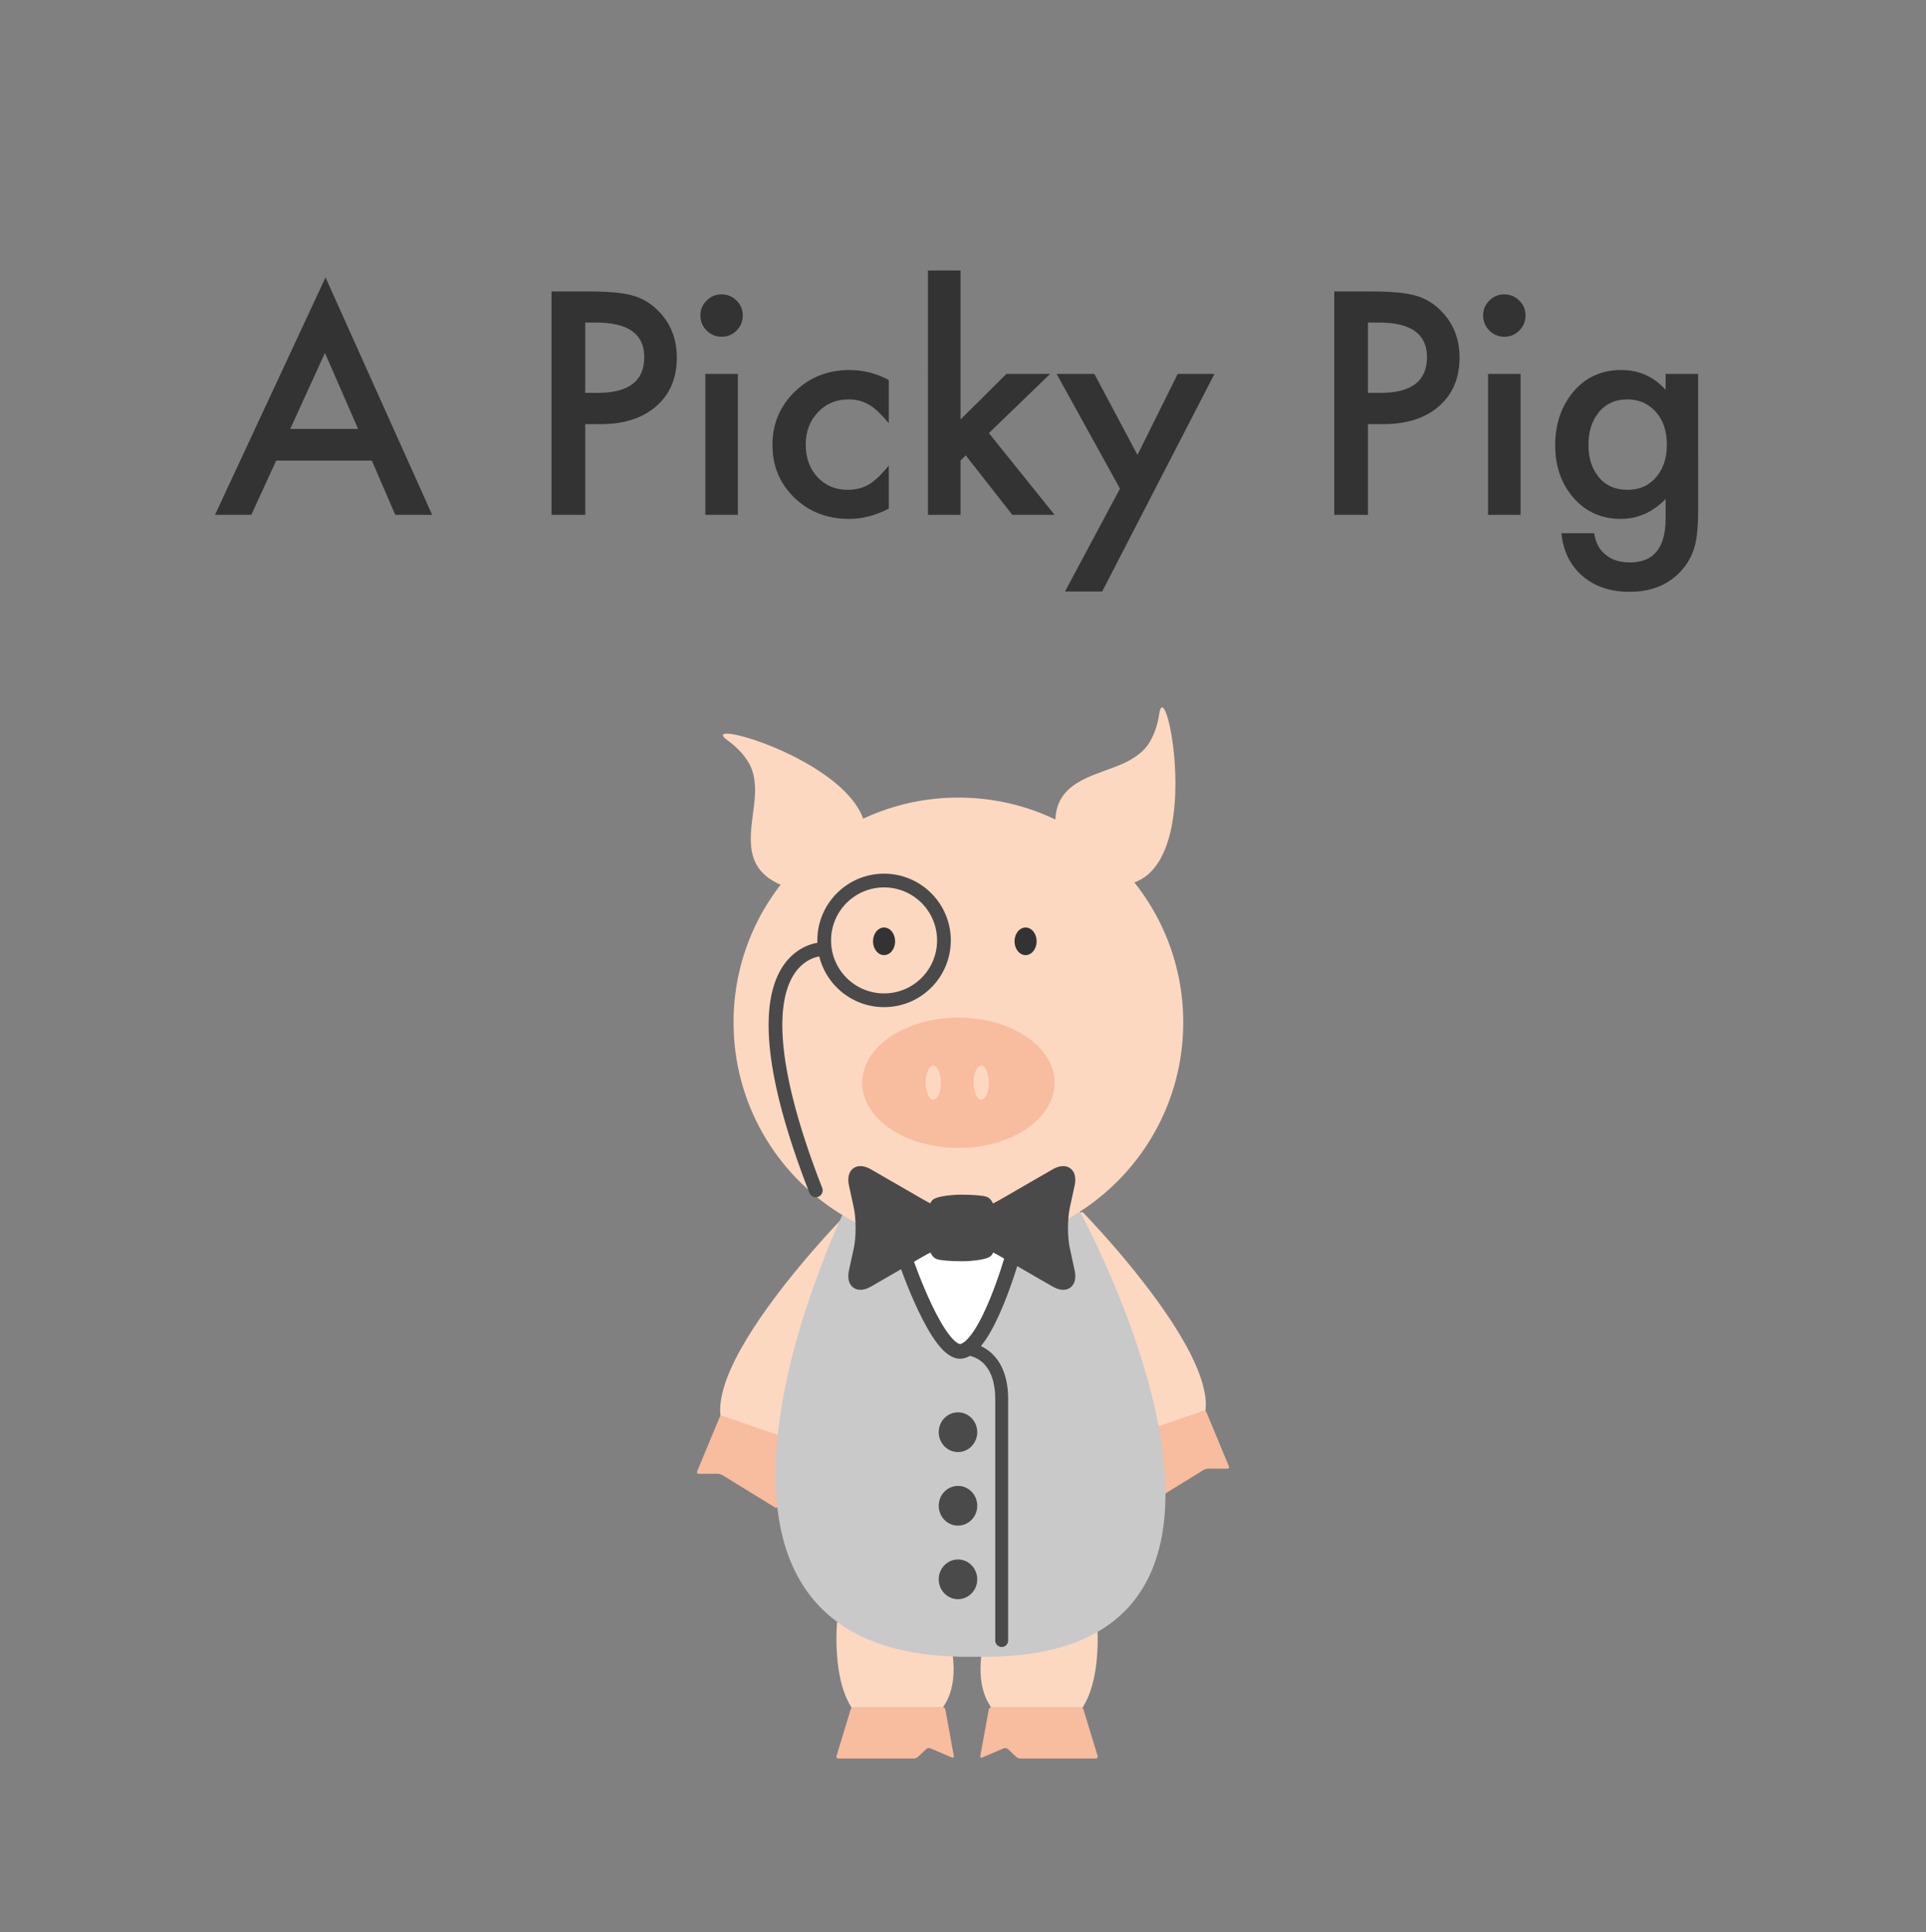 <?xml version="1.0" encoding="utf-8"?>
<!-- Generator: Adobe Illustrator 17.0.2, SVG Export Plug-In . SVG Version: 6.00 Build 0)  -->
<!DOCTYPE svg PUBLIC "-//W3C//DTD SVG 1.1//EN" "http://www.w3.org/Graphics/SVG/1.1/DTD/svg11.dtd">
<svg version="1.1" id="Layer_1" xmlns="http://www.w3.org/2000/svg" xmlns:xlink="http://www.w3.org/1999/xlink" x="0px" y="0px"
	 width="299px" height="300px" viewBox="0 0 299 300" enable-background="new 0 0 299 300" xml:space="preserve">
<rect x="0" y="0" width="299" height="300" fill="#808080" stroke="none"/>
<g>
	<path fill="#FCD8C1" d="M168.069,188.174c0,0,32.986,33.692,12.325,36.123c-12.428,1.463-15.445-18.019-19.48-27.301
		C158.037,190.378,168.069,188.174,168.069,188.174z"/>
	<g>
		<path fill="#F8BC9F" d="M186.777,219.052c0.208-0.071,0.447,0.036,0.531,0.239l3.47,8.362c0.084,0.203-0.027,0.368-0.246,0.368
			l-2.935-0.007c-0.22-0.001-0.553,0.093-0.74,0.208l-8.158,5.009c-0.187,0.115-0.413,0.045-0.501-0.157l-4.075-9.254
			c-0.089-0.201,0.009-0.424,0.217-0.495L186.777,219.052z"/>
	</g>
	<path fill="#FCD8C1" d="M129.954,251.806c0,0-1.469,14.919,6.598,16.308c8.067,1.389,13.323-3.473,10.897-13.546"/>
	<g>
		<path fill="#F8BC9F" d="M132.057,265.413c0.064-0.21,0.296-0.382,0.516-0.382h13.718c0.22,0,0.432,0.177,0.471,0.393l1.317,7.203
			c0.04,0.216-0.094,0.323-0.296,0.236l-3.343-1.424c-0.202-0.086-0.498-0.033-0.657,0.119l-1.247,1.186
			c-0.159,0.151-0.469,0.275-0.689,0.275h-11.705c-0.22,0-0.347-0.172-0.283-0.382L132.057,265.413z"/>
	</g>
	<path fill="#FCD8C1" d="M170.308,251.806c0,0,1.469,14.919-6.598,16.308s-13.323-3.473-10.897-13.546"/>
	<g>
		<path fill="#F8BC9F" d="M168.205,265.413c-0.064-0.21-0.296-0.382-0.516-0.382h-13.718c-0.22,0-0.432,0.177-0.471,0.393
			l-1.317,7.203c-0.04,0.216,0.094,0.323,0.296,0.236l3.343-1.424c0.202-0.086,0.498-0.033,0.657,0.119l1.247,1.186
			c0.159,0.151,0.469,0.275,0.689,0.275h11.705c0.22,0,0.347-0.172,0.283-0.382L168.205,265.413z"/>
	</g>
	<path fill="#FCD8C1" d="M130.931,188.972c0,0-32.986,33.692-12.325,36.123c12.428,1.463,15.445-18.019,19.48-27.301
		C140.963,191.176,130.931,188.972,130.931,188.972z"/>
	<g>
		<path fill="#F8BC9F" d="M112.223,219.851c-0.208-0.071-0.447,0.036-0.531,0.239l-3.47,8.362c-0.084,0.203,0.027,0.368,0.246,0.368
			l2.935-0.007c0.22-0.001,0.553,0.093,0.74,0.208l8.158,5.009c0.187,0.115,0.413,0.045,0.501-0.157l4.075-9.254
			c0.089-0.201-0.009-0.424-0.217-0.495L112.223,219.851z"/>
	</g>
	<path fill="#FCD8C1" d="M134.3,130.913c2.482-11.604-27.089-20.078-21.33-15.954c1.573,1.126,3.177,2.796,3.803,4.652
		c0.395,1.167,0.492,2.522,0.433,3.742c-0.215,4.417-2.231,9.839,2.134,12.977c1.182,0.851,2.64,1.465,4.096,1.642"/>
	<path fill="#FCD8C1" d="M175.618,137.157c11.443-3.14,5.347-33.292,4.339-26.28c-0.275,1.915-1.019,4.108-2.379,5.518
		c-0.854,0.888-2.012,1.598-3.123,2.108c-4.02,1.843-9.761,2.55-10.536,7.871c-0.211,1.441-0.085,3.019,0.429,4.392"/>
	<path fill="#C9C9C9" stroke="#C9C9C9" stroke-width="0.345" stroke-miterlimit="10" d="M151.525,257.051
		c-55.188,1.15-19.755-70.136-19.755-70.136h35.057C166.827,186.915,206.713,258.201,151.525,257.051"/>
	<path fill="#FCD8C1" d="M183.692,158.737c0,19.279-15.629,34.907-34.907,34.907c-6.771,0-13.091-1.928-18.442-5.264
		c-9.886-6.164-16.465-17.135-16.465-29.643c0-19.279,15.629-34.907,34.907-34.907S183.692,139.458,183.692,158.737z"/>
	<ellipse fill="#F8BC9F" cx="148.785" cy="168.106" rx="14.936" ry="10.116"/>
	<ellipse fill="#333333" cx="137.246" cy="146.145" rx="1.715" ry="2.143"/>
	<ellipse fill="#333333" cx="159.215" cy="146.145" rx="1.715" ry="2.143"/>
	<ellipse fill="#FCD8C1" cx="144.88" cy="168.092" rx="1.186" ry="2.634"/>
	<ellipse fill="#FCD8C1" cx="152.323" cy="168.092" rx="1.186" ry="2.634"/>
	<circle fill="none" stroke="#4A4A4A" stroke-width="2.132" stroke-miterlimit="10" cx="137.246" cy="146.005" r="9.295"/>
	
		<path fill="none" stroke="#4A4A4A" stroke-width="2.132" stroke-linecap="round" stroke-linejoin="round" stroke-miterlimit="10" d="
		M127.791,147.351c0,0-15.871-0.303-1.144,37.467"/>
	<path fill="none" stroke="#4A4A4A" stroke-width="2.005" stroke-linecap="round" stroke-miterlimit="10" d="M150.594,209.505
		c0,0,4.913,0.492,4.913,7.719c0,7.228,0,37.479,0,37.479"/>
	
		<ellipse fill="#4A4A4A" stroke="#4A4A4A" stroke-width="2.112" stroke-miterlimit="10" cx="148.721" cy="222.358" rx="1.934" ry="2.027"/>
	
		<ellipse fill="#4A4A4A" stroke="#4A4A4A" stroke-width="2.112" stroke-miterlimit="10" cx="148.721" cy="233.78" rx="1.934" ry="2.027"/>
	
		<ellipse fill="#4A4A4A" stroke="#4A4A4A" stroke-width="2.112" stroke-miterlimit="10" cx="148.721" cy="245.202" rx="1.934" ry="2.027"/>
	
		<path fill="#FFFFFF" stroke="#4A4A4A" stroke-width="2.284" stroke-linecap="round" stroke-linejoin="round" stroke-miterlimit="10" d="
		M157.122,195.269c-7.021-12.039-16.518,0.405-16.518,0.405s5.057,14.822,8.704,14.113
		C153.223,209.026,157.122,195.269,157.122,195.269"/>
	<g>
		<path fill="#4A4A4A" d="M165.257,187.373c-0.391,1.803-0.391,4.752,0,6.555l0.757,3.489c0.391,1.803-0.596,2.523-2.194,1.601
			l-2.891-1.668c-1.598-0.922-3.891-2.246-5.097-2.943c-1.206-0.697-2.193-1.159-2.193-1.027c0,0.132-0.138,0.547-0.306,0.922
			s-2.397,0.683-4.03,0.683s-3.276-0.138-3.652-0.306c-0.376-0.168-0.684-1.165-0.684-1.293c0-0.128-0.982,0.334-2.182,1.027
			c-1.2,0.693-3.489,2.014-5.086,2.936l-2.89,1.668c-1.598,0.922-2.585,0.202-2.194-1.601l0.756-3.489
			c0.391-1.803,0.391-4.753,0-6.555l-0.756-3.489c-0.391-1.803,0.597-2.523,2.194-1.601l2.89,1.668
			c1.598,0.922,3.886,2.243,5.086,2.936c1.2,0.693,2.182,1.155,2.182,1.027c0-0.128,0.138-0.54,0.306-0.916s2.397-0.683,4.03-0.683
			s3.276,0.138,3.652,0.306c0.376,0.168,0.684,1.168,0.684,1.3c0,0.132,0.987-0.331,2.193-1.027c1.206-0.697,3.5-2.021,5.097-2.943
			l2.891-1.668c1.598-0.922,2.585-0.202,2.194,1.601L165.257,187.373z"/>
		
			<path fill="none" stroke="#4A4A4A" stroke-width="1.67" stroke-linecap="round" stroke-linejoin="round" stroke-miterlimit="10" d="
			M165.257,187.373c-0.391,1.803-0.391,4.752,0,6.555l0.757,3.489c0.391,1.803-0.596,2.523-2.194,1.601l-2.891-1.668
			c-1.598-0.922-3.891-2.246-5.097-2.943c-1.206-0.697-2.193-1.159-2.193-1.027c0,0.132-0.138,0.547-0.306,0.922
			s-2.397,0.683-4.03,0.683s-3.276-0.138-3.652-0.306c-0.376-0.168-0.684-1.165-0.684-1.293c0-0.128-0.982,0.334-2.182,1.027
			c-1.2,0.693-3.489,2.014-5.086,2.936l-2.89,1.668c-1.598,0.922-2.585,0.202-2.194-1.601l0.756-3.489
			c0.391-1.803,0.391-4.753,0-6.555l-0.756-3.489c-0.391-1.803,0.597-2.523,2.194-1.601l2.89,1.668
			c1.598,0.922,3.886,2.243,5.086,2.936c1.2,0.693,2.182,1.155,2.182,1.027c0-0.128,0.138-0.54,0.306-0.916s2.397-0.683,4.03-0.683
			s3.276,0.138,3.652,0.306c0.376,0.168,0.684,1.168,0.684,1.3c0,0.132,0.987-0.331,2.193-1.027c1.206-0.697,3.5-2.021,5.097-2.943
			l2.891-1.668c1.598-0.922,2.585-0.202,2.194,1.601L165.257,187.373z"/>
	</g>
</g>
<g>
	<path fill="#333333" d="M57.724,71.509H42.877l-3.863,8.423h-5.638l17.16-36.858L67.09,79.932h-5.728L57.724,71.509z M55.59,66.59
		l-5.144-11.792L45.056,66.59H55.59z"/>
	<path fill="#333333" d="M90.854,65.849v14.083h-5.233v-34.68h5.93c2.905,0,5.099,0.202,6.581,0.606
		c1.497,0.404,2.815,1.168,3.953,2.291c1.991,1.947,2.987,4.402,2.987,7.367c0,3.175-1.063,5.69-3.189,7.547
		c-2.126,1.857-4.994,2.785-8.603,2.785H90.854z M90.854,60.998h1.954c4.807,0,7.21-1.849,7.21-5.548
		c0-3.579-2.479-5.368-7.435-5.368h-1.729V60.998z"/>
	<path fill="#333333" d="M108.733,48.958c0-0.883,0.322-1.647,0.966-2.291c0.644-0.644,1.415-0.966,2.313-0.966
		c0.913,0,1.692,0.322,2.336,0.966c0.644,0.629,0.966,1.4,0.966,2.313c0,0.914-0.322,1.692-0.966,2.336
		c-0.629,0.644-1.4,0.966-2.313,0.966s-1.692-0.322-2.336-0.966C109.055,50.673,108.733,49.887,108.733,48.958z M114.55,58.055
		v21.877h-5.054V58.055H114.55z"/>
	<path fill="#333333" d="M137.977,58.999v6.716c-1.153-1.407-2.187-2.373-3.1-2.897c-0.898-0.539-1.954-0.809-3.167-0.809
		c-1.901,0-3.481,0.667-4.739,1.999c-1.258,1.333-1.887,3.002-1.887,5.009c0,2.052,0.606,3.736,1.819,5.054
		c1.228,1.318,2.793,1.977,4.694,1.977c1.213,0,2.283-0.262,3.212-0.786c0.898-0.509,1.954-1.497,3.167-2.965v6.671
		c-2.052,1.063-4.103,1.595-6.154,1.595c-3.384,0-6.214-1.093-8.49-3.279c-2.276-2.201-3.414-4.934-3.414-8.198
		c0-3.264,1.153-6.02,3.459-8.266s5.136-3.369,8.49-3.369C134.024,57.449,136.06,57.965,137.977,58.999z"/>
	<path fill="#333333" d="M149.118,41.996V65.13l7.12-7.075h6.783l-9.501,9.187l10.197,12.69h-6.559l-7.232-9.231l-0.809,0.809v8.423
		h-5.054V41.996H149.118z"/>
	<path fill="#333333" d="M173.87,75.867l-9.838-17.812h5.862l6.693,12.578l6.244-12.578h5.705l-17.43,33.781h-5.772L173.87,75.867z"
		/>
	<path fill="#333333" d="M212.368,65.849v14.083h-5.233v-34.68h5.93c2.905,0,5.099,0.202,6.581,0.606
		c1.497,0.404,2.815,1.168,3.953,2.291c1.991,1.947,2.987,4.402,2.987,7.367c0,3.175-1.063,5.69-3.189,7.547
		c-2.126,1.857-4.994,2.785-8.603,2.785H212.368z M212.368,60.998h1.954c4.807,0,7.21-1.849,7.21-5.548
		c0-3.579-2.479-5.368-7.435-5.368h-1.729V60.998z"/>
	<path fill="#333333" d="M230.247,48.958c0-0.883,0.322-1.647,0.966-2.291c0.644-0.644,1.415-0.966,2.313-0.966
		c0.913,0,1.692,0.322,2.336,0.966c0.644,0.629,0.966,1.4,0.966,2.313c0,0.914-0.322,1.692-0.966,2.336
		c-0.629,0.644-1.4,0.966-2.313,0.966s-1.692-0.322-2.336-0.966C230.569,50.673,230.247,49.887,230.247,48.958z M236.064,58.055
		v21.877h-5.054V58.055H236.064z"/>
	<path fill="#333333" d="M263.624,79.416c0,1.033-0.033,1.943-0.102,2.729c-0.066,0.786-0.16,1.479-0.28,2.078
		c-0.359,1.647-1.063,3.062-2.111,4.245c-1.977,2.276-4.694,3.414-8.153,3.414c-2.92,0-5.323-0.79-7.21-2.37
		c-1.946-1.625-3.069-3.867-3.369-6.727h5.076c0.194,1.078,0.517,1.909,0.966,2.493c1.048,1.362,2.575,2.044,4.582,2.044
		c3.698,0,5.548-2.261,5.548-6.783v-3.055c-2.007,2.052-4.32,3.077-6.94,3.077c-2.979,0-5.421-1.078-7.322-3.234
		c-1.917-2.186-2.875-4.919-2.875-8.198c0-3.189,0.891-5.899,2.673-8.131c1.917-2.366,4.447-3.549,7.592-3.549
		c2.755,0,5.046,1.026,6.873,3.077v-2.471h5.054V79.416z M258.772,69.05c0-2.123-0.569-3.82-1.707-5.09
		c-1.153-1.301-2.628-1.951-4.425-1.951c-1.917,0-3.429,0.71-4.537,2.13c-1.003,1.271-1.505,2.916-1.505,4.934
		c0,1.988,0.502,3.618,1.505,4.889c1.093,1.391,2.605,2.085,4.537,2.085s3.459-0.703,4.582-2.108
		C258.255,72.668,258.772,71.038,258.772,69.05z"/>
</g>
</svg>
